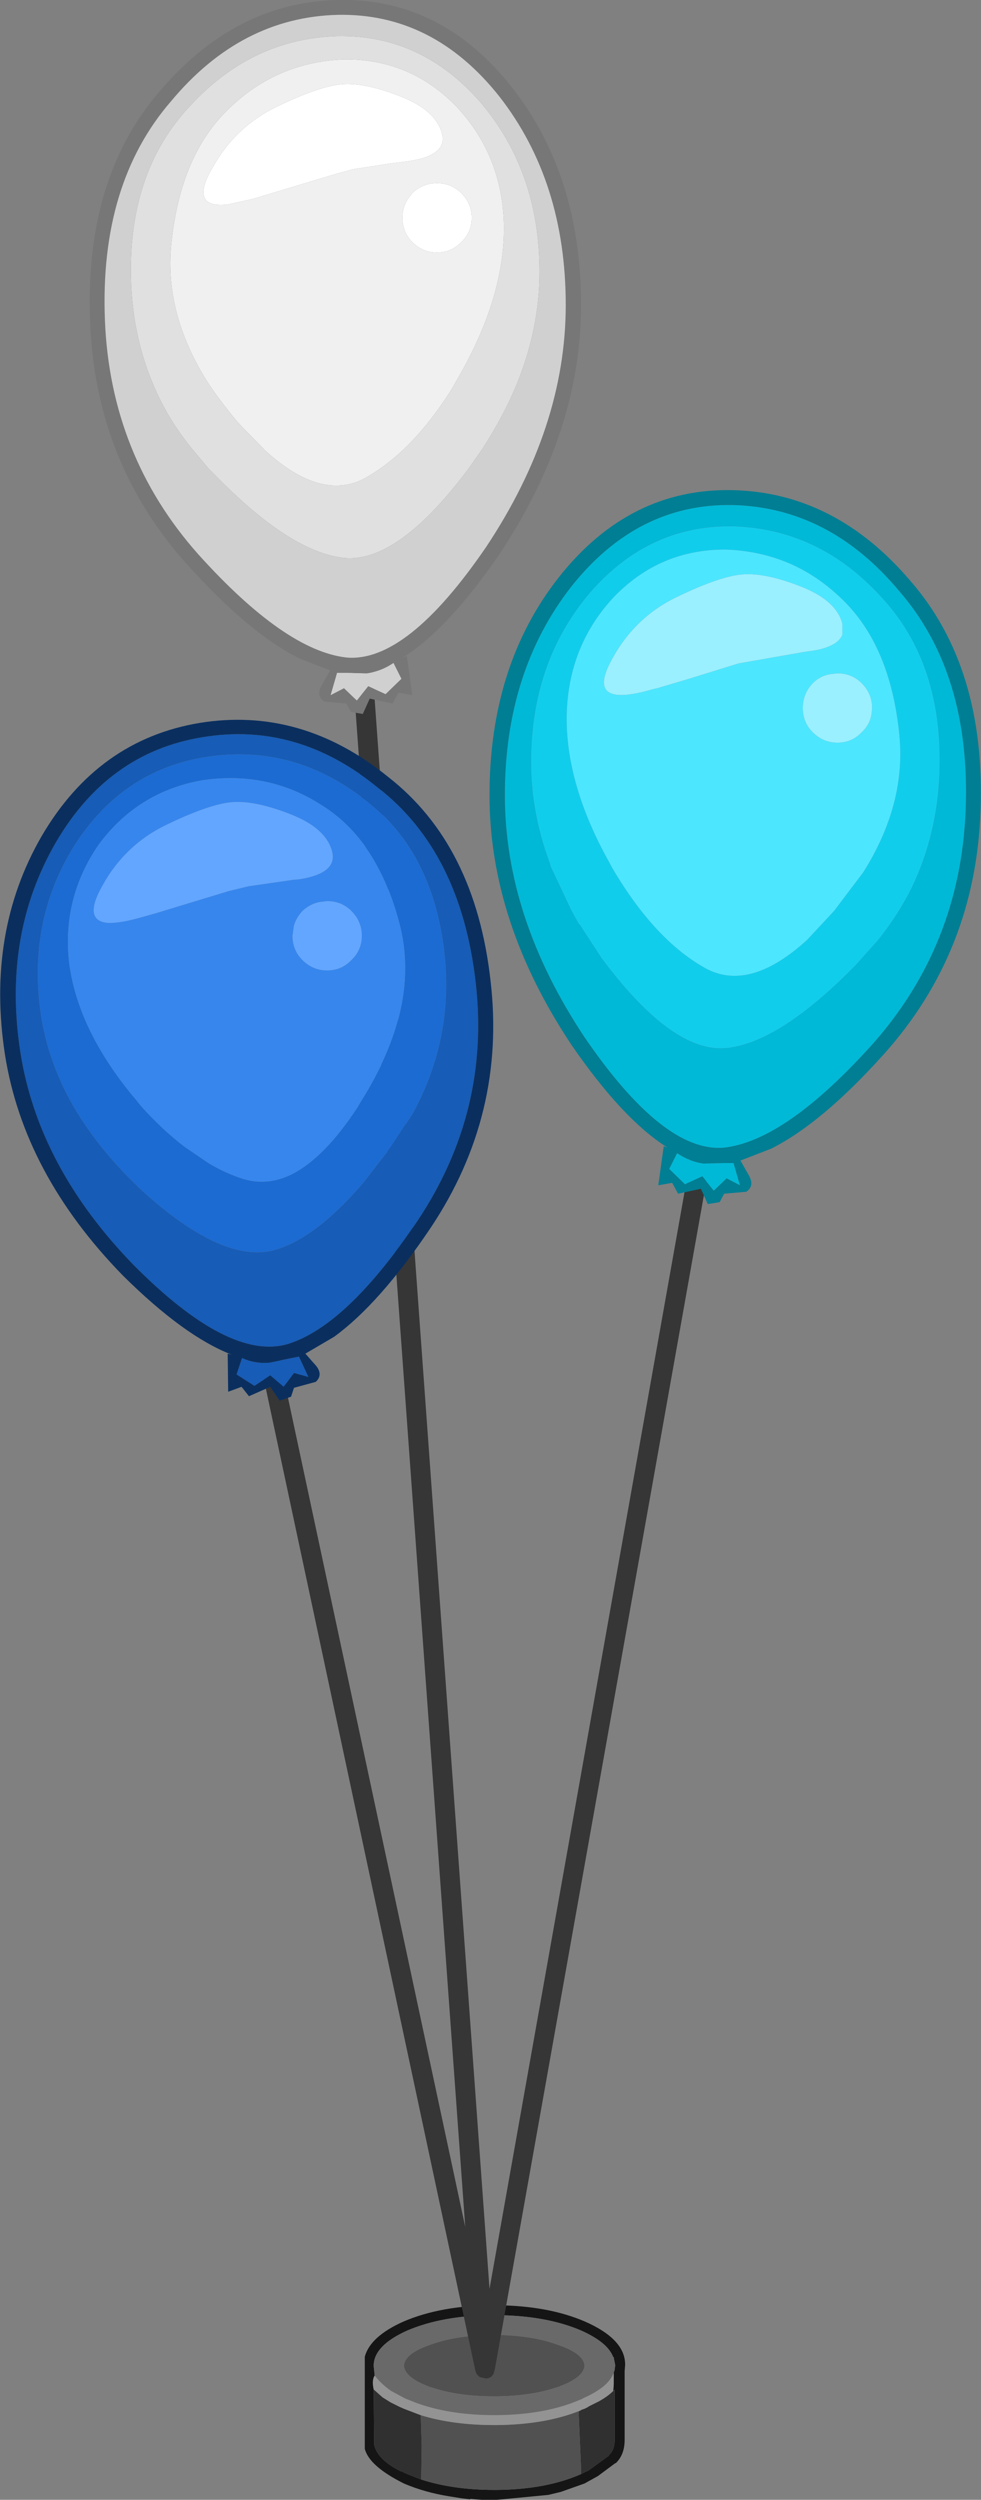 <?xml version="1.0" encoding="UTF-8" standalone="no"?>
<svg xmlns:ffdec="https://www.free-decompiler.com/flash" xmlns:xlink="http://www.w3.org/1999/xlink" ffdec:objectType="shape" height="252.45px" width="99.1px" xmlns="http://www.w3.org/2000/svg">
  <rect width="100%" height="100%" fill="#808080" stroke="none"/>
  <g transform="matrix(1.0, 0.0, 0.0, 1.0, 4.75, 252.35)">
    <path d="M57.2 -14.3 L57.25 -14.3 57.25 -14.25 57.25 -14.2 57.2 -14.3" fill="#e7a87e" fill-rule="evenodd" stroke="none"/>
    <path d="M36.0 -17.9 Q39.85 -19.55 45.2 -19.55 L45.45 -19.55 Q50.65 -19.5 54.35 -17.9 58.45 -16.1 58.4 -13.5 L58.35 -12.9 58.35 -5.95 Q58.35 -4.45 57.45 -3.6 L57.4 -3.6 55.65 -2.3 54.3 -1.55 51.9 -0.7 50.65 -0.4 45.45 0.1 45.2 0.1 45.05 0.1 43.9 0.1 42.75 0.0 42.75 0.05 41.9 -0.05 40.65 -0.25 Q38.15 -0.65 36.05 -1.55 32.55 -3.3 32.1 -5.05 L32.1 -14.35 Q32.65 -16.4 36.0 -17.9 M57.2 -14.3 Q56.65 -15.8 53.95 -17.0 50.45 -18.5 45.45 -18.55 L45.2 -18.55 Q40.05 -18.55 36.4 -17.0 33.05 -15.5 33.0 -13.5 L33.0 -13.4 33.1 -12.45 Q32.8 -12.0 33.0 -11.05 L33.0 -10.55 33.05 -5.55 33.05 -5.45 Q33.4 -3.95 35.7 -2.8 L35.75 -2.8 36.4 -2.5 37.8 -1.95 Q41.05 -0.9 45.2 -0.9 L45.45 -0.9 Q50.45 -0.95 53.95 -2.5 L54.55 -2.8 54.6 -2.8 55.1 -3.15 56.75 -4.35 56.75 -4.4 Q57.35 -4.95 57.35 -5.95 L57.35 -11.05 57.2 -10.9 57.25 -11.6 57.25 -12.75 57.35 -13.05 57.35 -13.1 57.4 -13.5 57.25 -14.25 57.25 -14.3 57.2 -14.3" fill="#151515" fill-rule="evenodd" stroke="none"/>
    <path d="M57.2 -10.9 L57.35 -11.05 57.35 -5.95 Q57.35 -4.95 56.75 -4.4 L56.75 -4.35 55.1 -3.15 54.6 -2.8 54.55 -2.8 53.95 -2.5 53.95 -3.05 53.7 -8.85 53.75 -8.85 53.8 -8.9 53.85 -8.9 54.0 -9.0 54.3 -9.1 54.7 -9.3 54.65 -9.3 55.75 -9.85 Q56.65 -10.35 57.2 -10.9 M37.8 -1.95 L36.4 -2.5 35.75 -2.8 35.7 -2.8 Q33.4 -3.95 33.05 -5.45 L33.05 -5.55 33.0 -10.55 33.0 -11.05 33.9 -10.25 34.7 -9.75 35.6 -9.3 36.05 -9.1 37.75 -8.45 37.85 -5.4 37.8 -1.95" fill="#303030" fill-rule="evenodd" stroke="none"/>
    <path d="M53.95 -2.5 Q50.45 -0.95 45.45 -0.9 L45.2 -0.9 Q41.05 -0.9 37.8 -1.95 L37.85 -5.4 37.75 -8.45 Q41.0 -7.45 45.2 -7.45 L45.45 -7.45 Q50.25 -7.5 53.7 -8.85 L53.95 -3.05 53.95 -2.5 M36.05 -13.45 Q36.15 -14.65 38.55 -15.5 41.3 -16.55 45.2 -16.55 L45.45 -16.55 Q49.15 -16.5 51.75 -15.5 54.2 -14.65 54.3 -13.45 54.2 -12.25 51.75 -11.35 L51.8 -11.35 51.3 -11.2 Q48.85 -10.4 45.45 -10.35 L45.2 -10.35 Q41.6 -10.35 39.0 -11.2 L38.5 -11.35 38.55 -11.35 Q36.15 -12.25 36.05 -13.45" fill="#515151" fill-rule="evenodd" stroke="none"/>
    <path d="M33.1 -12.45 L33.0 -13.4 33.0 -13.5 Q33.05 -15.5 36.4 -17.0 40.05 -18.55 45.2 -18.55 L45.45 -18.55 Q50.45 -18.5 53.95 -17.0 56.65 -15.8 57.2 -14.3 L57.25 -14.2 57.25 -14.25 57.4 -13.5 57.35 -13.1 57.35 -13.05 57.25 -12.75 Q56.9 -11.75 55.65 -10.95 55.05 -10.55 54.25 -10.2 L54.15 -10.15 54.0 -10.05 53.95 -10.05 Q50.45 -8.5 45.45 -8.45 L45.2 -8.45 Q40.05 -8.45 36.4 -10.05 L36.35 -10.05 36.05 -10.2 34.75 -10.9 Q33.75 -11.6 33.1 -12.45 M36.05 -13.45 Q36.15 -12.25 38.55 -11.35 L38.5 -11.35 39.0 -11.2 Q41.6 -10.35 45.2 -10.35 L45.45 -10.35 Q48.85 -10.4 51.3 -11.2 L51.8 -11.35 51.75 -11.35 Q54.2 -12.25 54.3 -13.45 54.2 -14.65 51.75 -15.5 49.15 -16.5 45.45 -16.55 L45.2 -16.55 Q41.3 -16.55 38.55 -15.5 36.15 -14.65 36.05 -13.45" fill="#696969" fill-rule="evenodd" stroke="none"/>
    <path d="M57.25 -12.75 L57.25 -11.6 57.2 -10.9 Q56.65 -10.35 55.75 -9.85 L54.65 -9.3 54.7 -9.3 54.3 -9.1 54.0 -9.0 53.85 -8.9 53.8 -8.9 53.75 -8.85 53.7 -8.85 Q50.25 -7.5 45.45 -7.45 L45.2 -7.45 Q41.0 -7.45 37.75 -8.45 L36.05 -9.1 35.6 -9.3 34.7 -9.75 33.9 -10.25 33.0 -11.05 Q32.8 -12.0 33.1 -12.45 33.75 -11.6 34.75 -10.9 L36.05 -10.2 36.35 -10.05 36.4 -10.05 Q40.05 -8.45 45.2 -8.45 L45.45 -8.45 Q50.45 -8.5 53.95 -10.05 L54.0 -10.05 54.15 -10.15 54.25 -10.2 Q55.05 -10.55 55.65 -10.95 56.9 -11.75 57.25 -12.75" fill="#939393" fill-rule="evenodd" stroke="none"/>
    <path d="M30.9 -184.3 Q30.85 -184.75 31.15 -185.05 L31.85 -185.4 32.55 -185.15 32.9 -184.45 44.7 -21.2 64.95 -135.05 Q65.0 -135.5 65.35 -135.7 L66.1 -135.85 66.75 -135.45 66.9 -134.7 45.25 -13.15 45.1 -12.6 44.85 -12.3 44.7 -12.25 44.65 -12.2 44.35 -12.15 43.7 -12.3 43.45 -12.55 43.35 -12.7 43.25 -13.05 21.45 -115.2 Q21.35 -115.6 21.55 -115.95 21.8 -116.3 22.2 -116.35 L22.95 -116.25 23.4 -115.6 42.25 -27.45 30.9 -184.3" fill="#363636" fill-rule="evenodd" stroke="none"/>
    <path d="M35.75 -242.6 Q39.3 -241.2 39.9 -238.85 40.5 -236.5 35.95 -236.0 L34.75 -235.85 30.85 -235.25 30.7 -235.2 30.35 -235.1 29.4 -234.85 20.75 -232.25 18.25 -231.7 Q14.6 -231.3 16.4 -234.85 L17.0 -235.9 Q19.25 -239.65 23.15 -241.55 27.6 -243.7 29.9 -243.85 32.2 -244.0 35.75 -242.6 M36.45 -232.25 L36.9 -232.85 Q37.95 -233.85 39.4 -233.85 40.85 -233.85 41.85 -232.85 42.9 -231.8 42.9 -230.35 42.9 -228.9 41.85 -227.9 40.85 -226.85 39.4 -226.85 37.95 -226.85 36.9 -227.9 36.25 -228.55 36.05 -229.35 35.9 -229.8 35.9 -230.35 35.9 -231.4 36.45 -232.25" fill="#ffffff" fill-rule="evenodd" stroke="none"/>
    <path d="M12.55 -242.15 Q5.3 -233.8 5.85 -220.0 6.4 -206.35 15.3 -196.35 24.05 -186.65 30.25 -185.95 36.35 -185.4 44.35 -197.1 52.4 -209.2 52.4 -221.55 52.4 -234.0 45.7 -242.6 39.0 -251.05 29.35 -250.85 19.6 -250.6 12.55 -242.15 M4.35 -219.95 Q3.8 -234.4 11.4 -243.15 19.0 -252.1 29.35 -252.35 39.8 -252.6 46.95 -243.55 53.95 -234.65 53.95 -221.55 53.95 -208.75 45.65 -196.3 40.45 -188.75 35.95 -185.95 L36.35 -186.1 36.9 -182.15 35.5 -182.4 34.9 -181.3 32.6 -181.8 31.9 -180.25 30.7 -180.45 30.25 -181.3 28.0 -181.5 Q27.15 -182.1 27.75 -183.15 L28.6 -184.65 25.5 -185.85 Q20.4 -188.4 14.15 -195.35 4.85 -205.7 4.35 -219.95 M30.0 -182.85 L31.3 -181.6 32.45 -183.05 34.2 -182.25 35.8 -183.8 35.0 -185.4 Q33.75 -184.55 32.3 -184.35 L30.3 -184.4 29.3 -184.4 28.65 -182.15 30.0 -182.85" fill="#777777" fill-rule="evenodd" stroke="none"/>
    <path d="M35.75 -242.6 Q32.2 -244.0 29.9 -243.85 27.6 -243.7 23.15 -241.55 19.25 -239.65 17.0 -235.9 L16.4 -234.85 Q14.6 -231.3 18.25 -231.7 L20.75 -232.25 29.4 -234.85 30.35 -235.1 30.7 -235.2 30.85 -235.25 34.75 -235.85 35.95 -236.0 Q40.5 -236.5 39.9 -238.85 39.3 -241.2 35.75 -242.6 M36.45 -232.25 Q35.9 -231.4 35.9 -230.35 35.9 -229.8 36.05 -229.35 36.25 -228.55 36.9 -227.9 37.95 -226.85 39.4 -226.85 40.85 -226.85 41.85 -227.9 42.9 -228.9 42.9 -230.35 42.9 -231.8 41.85 -232.85 40.85 -233.85 39.4 -233.85 37.95 -233.85 36.9 -232.85 L36.45 -232.25 M18.4 -241.4 Q23.25 -246.1 30.05 -246.35 36.65 -246.4 41.3 -241.65 45.95 -236.75 46.15 -229.75 46.3 -222.75 41.9 -214.85 L40.85 -213.0 Q38.5 -209.3 35.95 -206.9 L35.4 -206.4 Q33.8 -205.0 32.1 -204.05 27.9 -201.8 22.55 -206.4 L22.1 -206.8 22.0 -206.9 19.65 -209.3 19.15 -209.85 Q17.65 -211.65 16.45 -213.4 11.85 -220.45 12.55 -227.65 13.45 -236.7 18.4 -241.4" fill="#f0f0f0" fill-rule="evenodd" stroke="none"/>
    <path d="M18.4 -241.4 Q13.45 -236.7 12.55 -227.65 11.85 -220.45 16.45 -213.4 17.65 -211.65 19.15 -209.85 L19.65 -209.3 22.0 -206.9 22.1 -206.8 22.55 -206.4 Q27.9 -201.8 32.1 -204.05 33.8 -205.0 35.4 -206.4 L35.95 -206.9 Q38.5 -209.3 40.85 -213.0 L41.9 -214.85 Q46.3 -222.75 46.15 -229.75 45.95 -236.75 41.3 -241.65 36.65 -246.4 30.05 -246.35 23.25 -246.1 18.4 -241.4 M8.5 -223.65 Q8.05 -234.85 14.45 -241.65 20.7 -248.45 29.35 -248.7 37.85 -248.85 43.8 -242.0 49.75 -235.0 49.75 -224.9 49.75 -219.2 47.45 -213.55 46.1 -210.3 44.0 -207.05 L42.6 -205.05 Q35.5 -195.55 30.1 -196.0 24.65 -196.5 16.9 -204.45 L16.35 -205.0 14.75 -206.9 Q13.15 -208.85 12.0 -210.9 8.8 -216.7 8.5 -223.65" fill="#e0e0e0" fill-rule="evenodd" stroke="none"/>
    <path d="M8.5 -223.65 Q8.8 -216.7 12.0 -210.9 13.15 -208.85 14.75 -206.9 L16.35 -205.0 16.9 -204.45 Q24.65 -196.5 30.1 -196.0 35.5 -195.55 42.6 -205.05 L44.0 -207.05 Q46.1 -210.3 47.45 -213.55 49.75 -219.2 49.75 -224.9 49.75 -235.0 43.8 -242.0 37.85 -248.85 29.35 -248.7 20.7 -248.45 14.45 -241.65 8.05 -234.85 8.5 -223.65 M12.55 -242.15 Q19.6 -250.6 29.35 -250.85 39.0 -251.05 45.7 -242.6 52.4 -234.0 52.4 -221.55 52.4 -209.2 44.35 -197.1 36.35 -185.4 30.25 -185.95 24.05 -186.65 15.3 -196.35 6.4 -206.35 5.85 -220.0 5.3 -233.8 12.55 -242.15 M30.0 -182.85 L28.65 -182.15 29.3 -184.4 30.3 -184.4 32.3 -184.35 Q33.75 -184.55 35.0 -185.4 L35.8 -183.8 34.2 -182.25 32.45 -183.05 31.3 -181.6 30.0 -182.85" fill="#d0d0d0" fill-rule="evenodd" stroke="none"/>
    <path d="M90.15 -174.15 Q89.9 -168.05 87.4 -162.8 86.0 -159.95 83.9 -157.35 L81.75 -154.95 Q74.0 -147.0 68.55 -146.5 63.15 -146.05 56.05 -155.55 L53.8 -159.0 53.75 -159.0 52.95 -160.45 50.9 -164.8 50.75 -165.3 Q48.9 -170.3 48.9 -175.4 48.9 -185.5 54.85 -192.5 60.8 -199.35 69.3 -199.2 77.95 -198.95 84.2 -192.15 90.6 -185.35 90.15 -174.15 M82.45 -164.25 Q86.8 -171.15 86.1 -178.15 85.2 -187.2 80.25 -191.9 75.4 -196.6 68.6 -196.85 62.0 -196.9 57.35 -192.15 52.7 -187.25 52.5 -180.25 52.35 -173.25 56.75 -165.35 L57.1 -164.7 Q59.45 -160.7 62.05 -158.05 64.2 -155.85 66.55 -154.55 71.0 -152.15 76.8 -157.45 L79.5 -160.35 82.45 -164.25" fill="#11cdec" fill-rule="evenodd" stroke="none"/>
    <path d="M90.15 -174.15 Q90.6 -185.35 84.2 -192.15 77.95 -198.95 69.3 -199.2 60.8 -199.35 54.85 -192.5 48.9 -185.5 48.9 -175.4 48.9 -170.3 50.75 -165.3 L50.9 -164.8 52.95 -160.45 53.75 -159.0 53.8 -159.0 56.05 -155.55 Q63.15 -146.05 68.55 -146.5 74.0 -147.0 81.75 -154.95 L83.9 -157.35 Q86.0 -159.95 87.4 -162.8 89.9 -168.05 90.15 -174.15 M86.1 -192.65 Q93.35 -184.3 92.8 -170.5 92.25 -156.85 83.35 -146.85 74.6 -137.15 68.4 -136.45 62.3 -135.9 54.3 -147.6 46.25 -159.7 46.25 -172.05 46.25 -184.5 52.95 -193.1 59.65 -201.55 69.3 -201.35 79.05 -201.1 86.1 -192.65 M69.35 -134.9 L70.0 -132.65 68.65 -133.35 67.35 -132.1 66.2 -133.55 64.45 -132.75 62.85 -134.3 63.65 -135.9 Q64.9 -135.05 66.35 -134.85 L68.35 -134.9 69.35 -134.9" fill="#00b9d7" fill-rule="evenodd" stroke="none"/>
    <path d="M83.35 -180.85 Q83.35 -182.3 82.3 -183.35 81.3 -184.35 79.85 -184.35 L79.4 -184.3 Q78.2 -184.2 77.35 -183.35 76.35 -182.3 76.35 -180.85 76.35 -179.4 77.35 -178.4 78.4 -177.35 79.85 -177.35 81.3 -177.35 82.3 -178.4 83.15 -179.2 83.3 -180.3 L83.35 -180.85 M82.45 -164.25 L79.5 -160.35 76.8 -157.45 Q71.0 -152.15 66.55 -154.55 64.2 -155.85 62.05 -158.05 59.45 -160.7 57.1 -164.7 L56.75 -165.35 Q52.35 -173.25 52.5 -180.25 52.7 -187.25 57.35 -192.15 62.0 -196.9 68.6 -196.85 75.4 -196.6 80.25 -191.9 85.2 -187.2 86.1 -178.15 86.8 -171.15 82.45 -164.25 M76.2 -193.1 Q72.65 -194.5 70.35 -194.35 68.05 -194.2 63.6 -192.05 59.15 -189.9 56.85 -185.35 54.55 -180.8 61.2 -182.75 L61.65 -182.85 64.85 -183.8 69.85 -185.35 76.4 -186.5 77.75 -186.7 Q79.9 -187.15 80.35 -188.25 L80.35 -189.35 Q79.75 -191.7 76.2 -193.1" fill="#4de6ff" fill-rule="evenodd" stroke="none"/>
    <path d="M83.35 -180.85 L83.3 -180.3 Q83.15 -179.2 82.3 -178.4 81.3 -177.35 79.85 -177.35 78.4 -177.35 77.35 -178.4 76.35 -179.4 76.35 -180.85 76.35 -182.3 77.35 -183.35 78.2 -184.2 79.4 -184.3 L79.85 -184.35 Q81.3 -184.35 82.3 -183.35 83.35 -182.3 83.35 -180.85 M76.2 -193.1 Q79.75 -191.7 80.35 -189.35 L80.35 -188.25 Q79.9 -187.15 77.75 -186.7 L76.4 -186.5 69.85 -185.35 64.85 -183.8 61.65 -182.85 61.2 -182.75 Q54.55 -180.8 56.85 -185.35 59.15 -189.9 63.6 -192.05 68.05 -194.2 70.35 -194.35 72.65 -194.5 76.2 -193.1" fill="#9af0ff" fill-rule="evenodd" stroke="none"/>
    <path d="M94.3 -170.45 Q93.8 -156.2 84.5 -145.85 78.25 -138.9 73.15 -136.35 L70.05 -135.15 70.9 -133.65 Q71.5 -132.6 70.65 -132.0 L68.4 -131.8 67.95 -130.95 66.75 -130.75 66.05 -132.3 63.75 -131.8 63.15 -132.9 61.75 -132.65 62.3 -136.6 62.7 -136.45 Q58.2 -139.25 53.0 -146.8 44.7 -159.25 44.7 -172.05 44.7 -185.15 51.7 -194.05 58.85 -203.1 69.3 -202.85 79.65 -202.6 87.25 -193.65 94.85 -184.9 94.3 -170.45 M86.1 -192.65 Q79.05 -201.1 69.3 -201.35 59.65 -201.55 52.95 -193.1 46.25 -184.5 46.25 -172.05 46.25 -159.7 54.3 -147.6 62.3 -135.9 68.4 -136.45 74.6 -137.15 83.35 -146.85 92.25 -156.85 92.8 -170.5 93.35 -184.3 86.1 -192.65 M69.35 -134.9 L68.35 -134.9 66.35 -134.85 Q64.9 -135.05 63.65 -135.9 L62.85 -134.3 64.45 -132.75 66.2 -133.55 67.35 -132.1 68.65 -133.35 70.0 -132.65 69.35 -134.9" fill="#007e93" fill-rule="evenodd" stroke="none"/>
    <path d="M2.25 -155.0 Q3.15 -148.4 8.6 -141.75 L8.9 -141.4 9.5 -140.65 Q11.7 -138.2 13.95 -136.5 L16.3 -134.9 Q18.05 -133.85 19.8 -133.3 22.25 -132.55 24.7 -133.75 28.0 -135.4 31.35 -140.5 L31.7 -141.1 Q37.8 -150.75 35.6 -159.1 33.4 -167.5 27.8 -171.0 22.35 -174.55 15.65 -173.55 9.2 -172.4 5.25 -167.1 1.45 -161.6 2.25 -155.0 M31.65 -171.95 Q38.95 -166.75 40.15 -156.1 41.1 -147.5 36.95 -139.9 L34.7 -136.45 31.95 -132.9 Q27.1 -127.25 22.95 -126.1 17.9 -124.75 10.05 -131.7 L9.6 -132.1 9.35 -132.35 Q6.55 -135.0 4.55 -137.75 0.4 -143.4 -0.6 -149.75 -2.05 -159.25 2.75 -166.95 7.6 -174.55 16.0 -175.9 24.55 -177.25 31.65 -171.95" fill="#1c6bd2" fill-rule="evenodd" stroke="none"/>
    <path d="M2.25 -155.0 Q1.45 -161.6 5.25 -167.1 9.2 -172.4 15.65 -173.55 22.35 -174.55 27.8 -171.0 33.4 -167.5 35.6 -159.1 37.8 -150.75 31.7 -141.1 L31.35 -140.5 Q28.0 -135.4 24.7 -133.75 22.25 -132.55 19.8 -133.3 18.05 -133.85 16.3 -134.9 L13.95 -136.5 Q11.7 -138.2 9.5 -140.65 L8.9 -141.4 8.6 -141.75 Q3.15 -148.4 2.25 -155.0 M28.3 -161.35 L27.5 -161.25 Q26.55 -161.05 25.8 -160.35 25.2 -159.7 24.95 -158.9 L24.8 -157.85 Q24.8 -156.4 25.8 -155.4 26.85 -154.35 28.3 -154.35 29.75 -154.35 30.75 -155.4 31.8 -156.4 31.8 -157.85 31.8 -159.3 30.75 -160.35 29.75 -161.35 28.3 -161.35 M18.8 -171.35 Q16.5 -171.2 12.05 -169.05 7.6 -166.9 5.3 -162.35 3.8 -159.35 6.15 -159.15 7.4 -159.1 9.65 -159.75 L10.9 -160.1 18.3 -162.35 20.35 -162.85 24.85 -163.5 25.45 -163.55 Q29.35 -164.15 28.8 -166.35 28.2 -168.7 24.65 -170.1 21.1 -171.5 18.8 -171.35" fill="#3686ee" fill-rule="evenodd" stroke="none"/>
    <path d="M18.8 -171.35 Q21.1 -171.5 24.65 -170.1 28.2 -168.7 28.8 -166.35 29.35 -164.15 25.45 -163.55 L24.85 -163.5 20.35 -162.85 18.3 -162.35 10.9 -160.1 9.65 -159.75 Q7.4 -159.1 6.15 -159.15 3.8 -159.35 5.3 -162.35 7.6 -166.9 12.05 -169.05 16.5 -171.2 18.8 -171.35 M28.3 -161.35 Q29.75 -161.35 30.75 -160.35 31.8 -159.3 31.8 -157.85 31.8 -156.4 30.75 -155.4 29.75 -154.35 28.3 -154.35 26.85 -154.35 25.8 -155.4 24.8 -156.4 24.8 -157.85 L24.95 -158.9 Q25.2 -159.7 25.8 -160.35 26.55 -161.05 27.5 -161.25 L28.3 -161.35" fill="#62a6ff" fill-rule="evenodd" stroke="none"/>
    <path d="M31.65 -171.95 Q24.55 -177.25 16.0 -175.9 7.6 -174.55 2.75 -166.95 -2.05 -159.25 -0.6 -149.75 0.4 -143.4 4.55 -137.75 6.55 -135.0 9.35 -132.35 L9.6 -132.1 10.05 -131.7 Q17.9 -124.75 22.95 -126.1 27.1 -127.25 31.95 -132.9 L34.7 -136.45 36.95 -139.9 Q41.1 -147.5 40.15 -156.1 38.95 -166.75 31.65 -171.95 M0.85 -167.2 Q6.15 -176.35 15.7 -177.9 25.3 -179.5 33.5 -172.75 41.8 -166.25 43.3 -153.15 44.8 -140.15 37.45 -129.1 30.25 -118.4 24.25 -116.6 18.35 -114.95 8.8 -124.55 -0.9 -134.5 -2.7 -146.15 -4.5 -157.9 0.85 -167.2 M19.7 -115.2 Q21.05 -114.6 22.5 -114.75 L24.45 -115.15 25.45 -115.35 26.4 -113.3 24.95 -113.7 23.9 -112.3 22.55 -113.45 20.95 -112.4 19.15 -113.55 19.7 -115.2" fill="#175cb6" fill-rule="evenodd" stroke="none"/>
    <path d="M34.45 -173.9 Q43.25 -167.05 44.8 -153.35 46.4 -139.8 38.75 -128.35 33.6 -120.7 29.0 -117.35 L26.1 -115.65 27.2 -114.4 Q27.9 -113.5 27.15 -112.8 L24.95 -112.2 24.65 -111.3 23.5 -110.9 22.55 -112.3 20.4 -111.35 19.65 -112.3 18.3 -111.8 18.25 -115.65 18.65 -115.55 Q13.85 -117.4 7.65 -123.55 -2.35 -133.8 -4.25 -145.85 -6.15 -158.2 -0.55 -167.9 5.15 -177.65 15.45 -179.35 25.7 -181.0 34.45 -173.9 M0.85 -167.2 Q-4.5 -157.9 -2.7 -146.15 -0.9 -134.5 8.8 -124.55 18.35 -114.95 24.25 -116.6 30.25 -118.4 37.45 -129.1 44.8 -140.15 43.3 -153.15 41.8 -166.25 33.5 -172.75 25.3 -179.5 15.7 -177.9 6.15 -176.35 0.85 -167.2 M19.7 -115.2 L19.15 -113.55 20.95 -112.4 22.55 -113.45 23.9 -112.3 24.95 -113.7 26.4 -113.3 25.45 -115.35 24.45 -115.15 22.5 -114.75 Q21.05 -114.6 19.7 -115.2" fill="#0a2f5f" fill-rule="evenodd" stroke="none"/>
  </g>
</svg>
